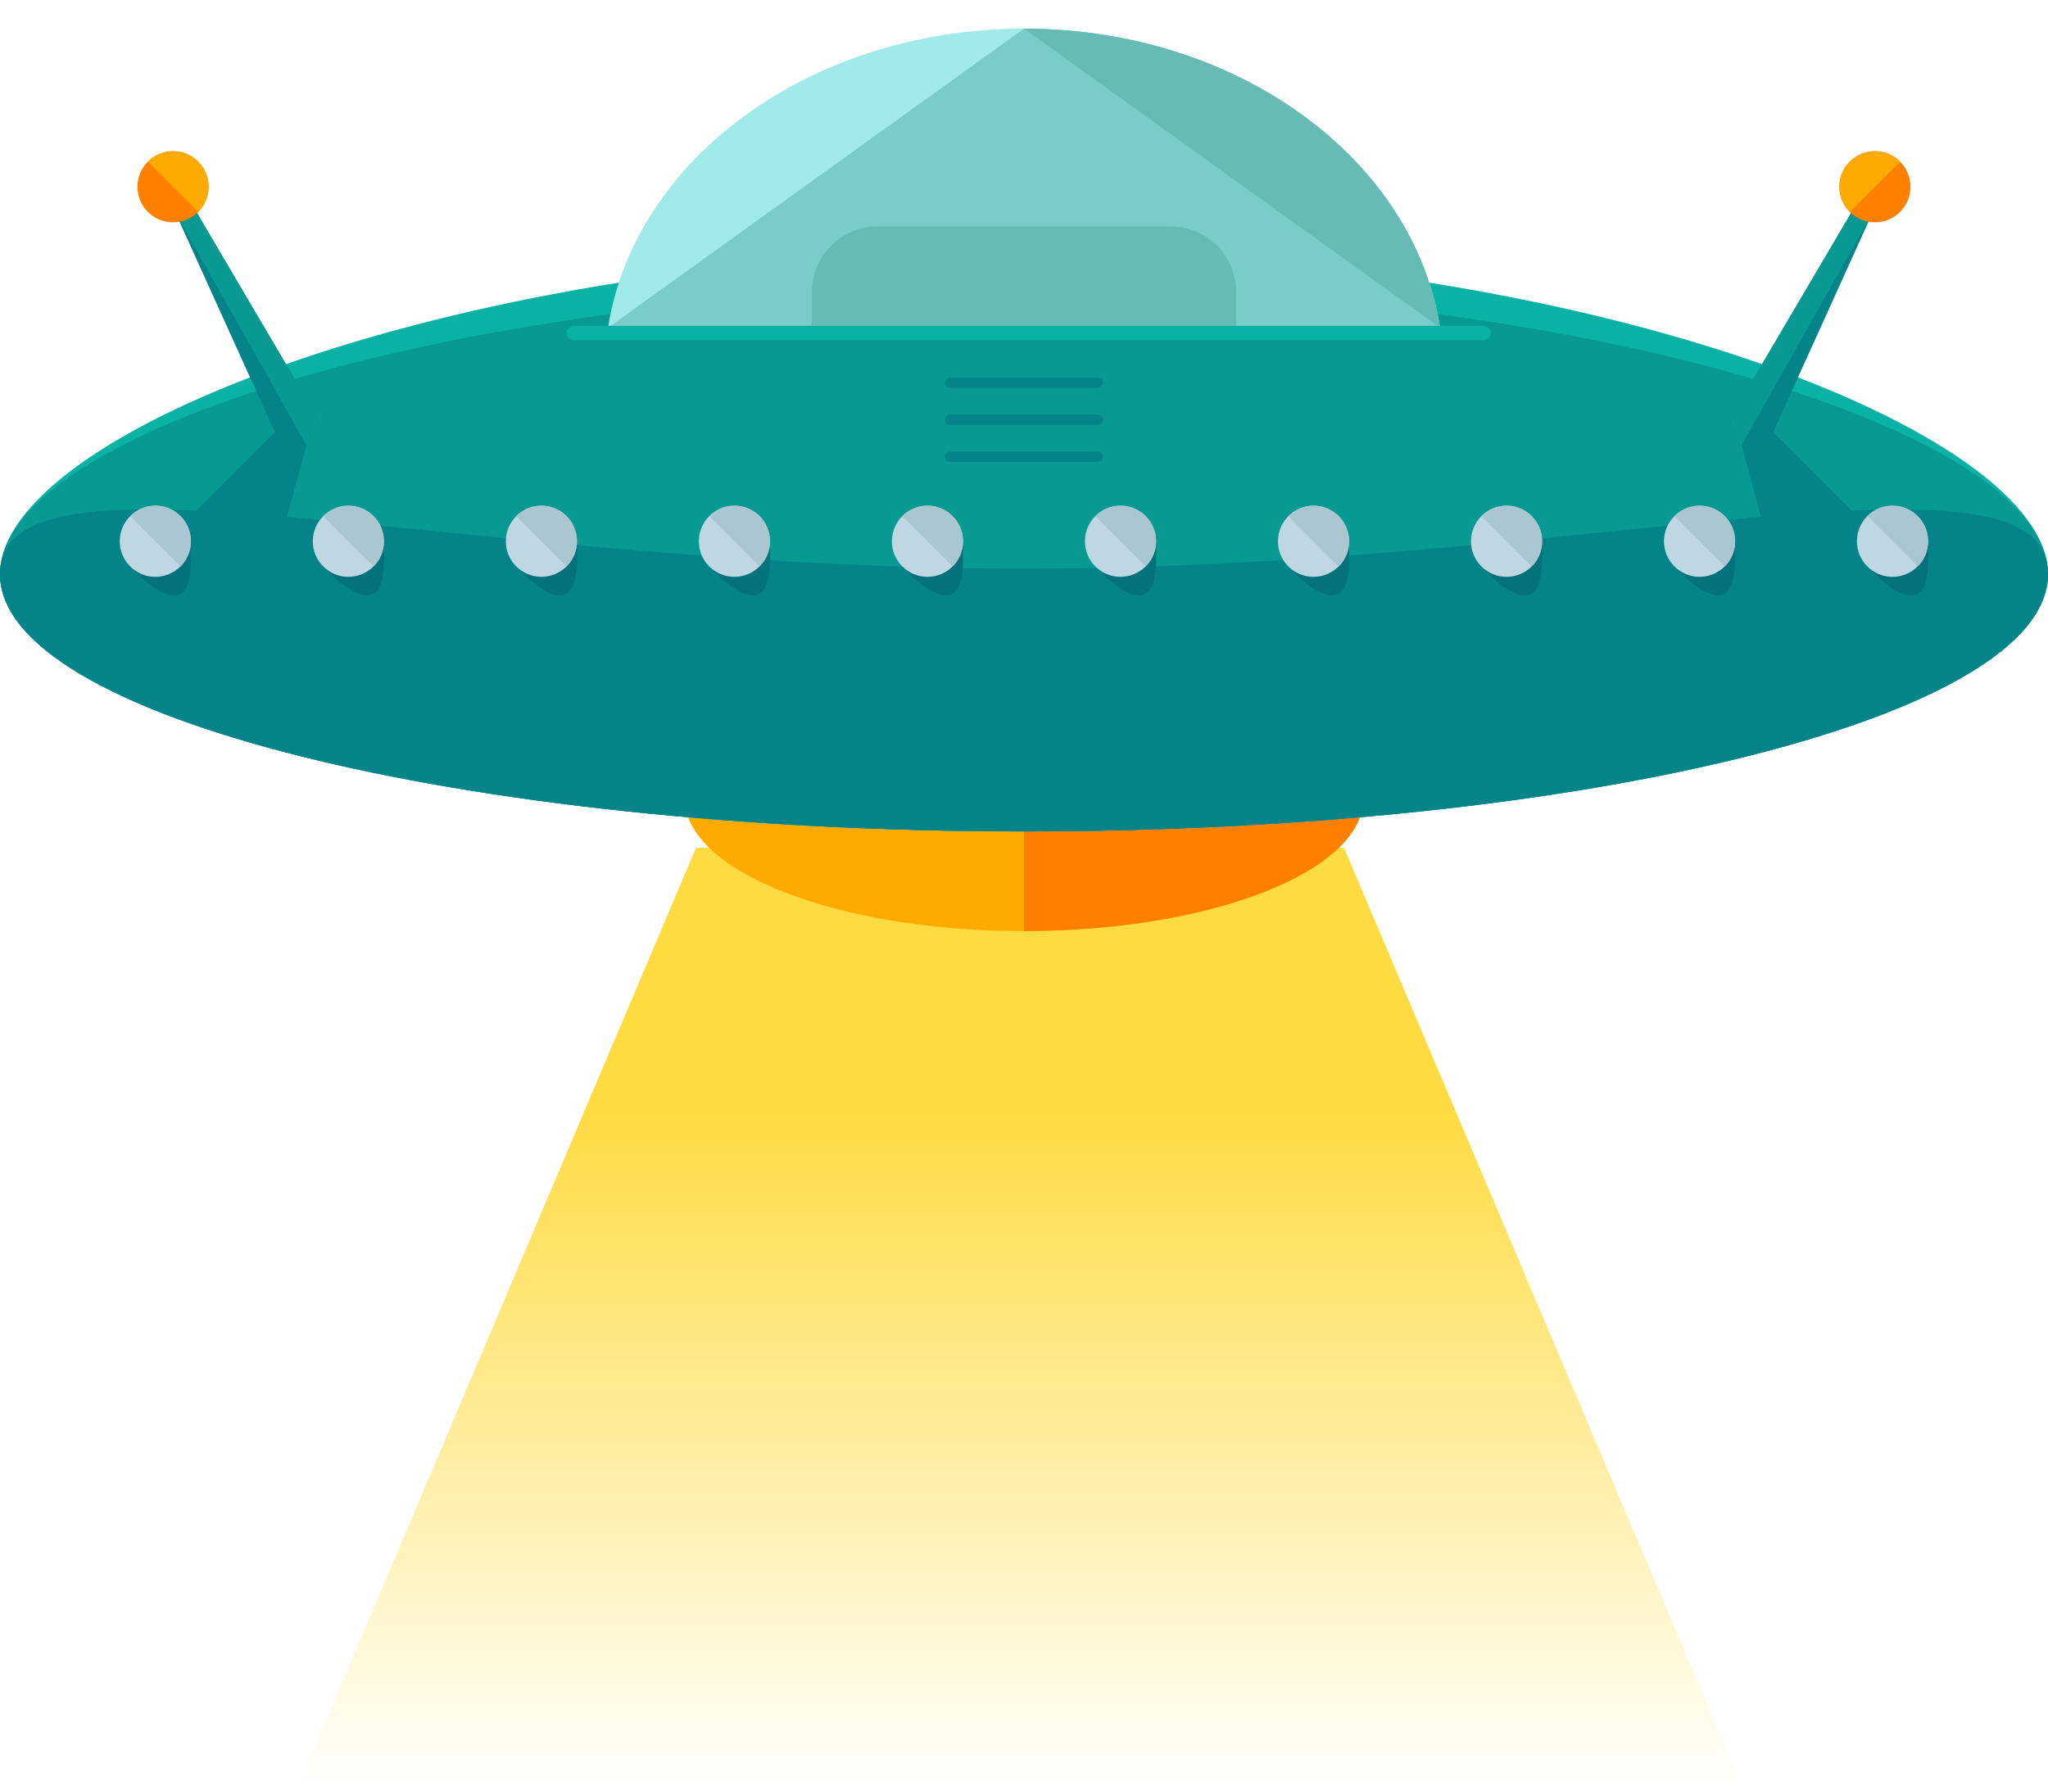 <svg width="256" height="224" viewBox="0 0 256 224" fill="none" xmlns="http://www.w3.org/2000/svg">
<g clip-path="url(#clip0)">
<path d="M87 106H168L218 224H37L87 106Z" fill="url(#paint0_linear)"/>
<path d="M128 116.416C151.439 116.416 170.44 108.955 170.44 99.752C170.44 90.549 151.439 83.088 128 83.088C104.561 83.088 85.56 90.549 85.56 99.752C85.56 108.955 104.561 116.416 128 116.416Z" fill="#FFAA00"/>
<path d="M128.003 83.076C151.448 83.076 170.439 90.528 170.439 99.732C170.439 108.937 151.447 116.396 128.003 116.396" fill="#FF7F00"/>
<path d="M256 71.78C256 89.544 198.688 103.952 128 103.952C57.308 103.952 0 89.544 0 71.78C0 54.017 57.308 31.396 128 31.396C198.688 31.401 256 54.017 256 71.78Z" fill="#09B2A5"/>
<path d="M256 71.78C256 89.544 198.688 103.952 128 103.952C57.308 103.952 0 89.544 0 71.78C0 54.016 57.308 35.928 128 35.928C198.688 35.928 256 54.016 256 71.78Z" fill="#089992"/>
<path d="M256 71.78C256 89.544 198.688 103.952 128 103.952C57.308 103.952 0 89.544 0 71.78C0 54.016 57.308 71.092 128 71.092C198.688 71.092 256 54.016 256 71.78Z" fill="#048389"/>
<path d="M180.004 40.976C176.728 19.896 154.724 3.584 128 3.584C101.288 3.584 79.28 19.896 76.004 40.976H180.004Z" fill="#A0EAEA"/>
<path d="M76.004 40.976H180.004C176.728 19.896 154.724 3.584 128 3.584" fill="#79CCC8"/>
<path d="M154.528 40.976V36.532C154.528 31.993 150.852 28.312 146.312 28.312H109.696C105.156 28.312 101.476 31.993 101.476 36.532V40.976H154.528Z" fill="#66BCB5"/>
<path d="M180.004 40.976C176.728 19.896 154.724 3.584 128 3.584Z" fill="#66BCB5"/>
<path d="M186.332 41.64C186.332 42.132 185.928 42.539 185.433 42.539H71.724C71.221 42.539 70.82 42.132 70.82 41.64C70.82 41.148 71.221 40.74 71.724 40.74H185.436C185.928 40.744 186.332 41.148 186.332 41.64Z" fill="#09B2A5"/>
<path d="M39.461 51.844C40.2 53.272 38.889 55.416 38.333 55.712C37.764 56 35.264 55.836 34.525 54.408L21.941 26.62C21.205 25.2 21.061 23.8 21.629 23.512C22.193 23.224 23.253 24.136 23.989 25.56L39.461 51.844Z" fill="#048389"/>
<path d="M21.936 26.616C21.2 25.196 21.056 23.796 21.624 23.508C22.189 23.22 23.248 24.132 23.984 25.556L39.46 51.844C40.2 53.272 38.889 55.416 38.332 55.712" fill="#089992"/>
<path d="M33.436 73.6L17.624 70.756L35.416 52.968L38.256 55.812L33.436 73.6Z" fill="#048389"/>
<path d="M21.624 27.796C24.078 27.796 26.068 25.806 26.068 23.352C26.068 20.898 24.078 18.908 21.624 18.908C19.17 18.908 17.18 20.898 17.18 23.352C17.18 25.806 19.17 27.796 21.624 27.796Z" fill="#FF7F00"/>
<path d="M18.477 20.204C20.216 18.46 23.033 18.468 24.772 20.204C26.505 21.94 26.516 24.76 24.772 26.5" fill="#FFAA00"/>
<path d="M216.54 51.844C215.804 53.272 217.112 55.416 217.672 55.712C218.24 56 220.736 55.836 221.476 54.408L234.06 26.62C234.8 25.2 234.944 23.8 234.372 23.512C233.808 23.224 232.756 24.136 232.02 25.56L216.54 51.844Z" fill="#048389"/>
<path d="M234.064 26.616C234.804 25.196 234.948 23.796 234.376 23.508C233.812 23.22 232.76 24.132 232.024 25.556L216.54 51.844C215.804 53.272 217.112 55.416 217.672 55.712" fill="#089992"/>
<path d="M222.568 73.6L238.38 70.756L220.584 52.968L217.744 55.812L222.568 73.6Z" fill="#048389"/>
<path d="M234.36 27.8C236.817 27.8 238.808 25.808 238.808 23.352C238.808 20.895 236.817 18.904 234.36 18.904C231.904 18.904 229.912 20.895 229.912 23.352C229.912 25.808 231.904 27.8 234.36 27.8Z" fill="#FF7F00"/>
<path d="M237.528 20.204C235.788 18.46 232.971 18.468 231.232 20.204C229.5 21.94 229.492 24.76 231.232 26.5" fill="#FFAA00"/>
<path d="M23.868 67.672C23.868 70.132 24.188 74.436 21.724 74.436C19.272 74.436 14.972 70.132 14.972 67.672C14.972 65.22 16.964 63.228 19.416 63.228C21.876 63.228 23.868 65.22 23.868 67.672Z" fill="#04727A"/>
<path d="M19.417 72.12C21.873 72.12 23.865 70.128 23.865 67.672C23.865 65.215 21.873 63.224 19.417 63.224C16.96 63.224 14.969 65.215 14.969 67.672C14.969 70.128 16.96 72.12 19.417 72.12Z" fill="#BFD7E2"/>
<path d="M16.268 64.532C18.015 62.78 20.82 62.788 22.563 64.523C24.3 66.267 24.307 69.08 22.563 70.819" fill="#AAC7D1"/>
<path d="M47.996 67.672C47.996 70.132 48.316 74.436 45.852 74.436C43.4 74.436 39.1 70.132 39.1 67.672C39.1 65.22 41.088 63.228 43.544 63.228C46.004 63.228 47.996 65.22 47.996 67.672Z" fill="#04727A"/>
<path d="M43.548 72.12C46.005 72.12 47.996 70.128 47.996 67.672C47.996 65.215 46.005 63.224 43.548 63.224C41.092 63.224 39.1 65.215 39.1 67.672C39.1 70.128 41.092 72.12 43.548 72.12Z" fill="#BFD7E2"/>
<path d="M40.4 64.532C42.144 62.78 44.956 62.788 46.696 64.523C48.424 66.267 48.44 69.08 46.696 70.819" fill="#AAC7D1"/>
<path d="M72.12 67.672C72.12 70.132 72.444 74.436 69.98 74.436C67.528 74.436 63.228 70.132 63.228 67.672C63.228 65.22 65.213 63.228 67.672 63.228C70.132 63.228 72.12 65.22 72.12 67.672Z" fill="#04727A"/>
<path d="M67.672 72.12C70.129 72.12 72.12 70.128 72.12 67.672C72.12 65.215 70.129 63.224 67.672 63.224C65.216 63.224 63.224 65.215 63.224 67.672C63.224 70.128 65.216 72.12 67.672 72.12Z" fill="#BFD7E2"/>
<path d="M64.528 64.532C66.268 62.78 69.084 62.788 70.82 64.523C72.556 66.267 72.564 69.08 70.82 70.819" fill="#AAC7D1"/>
<path d="M96.248 67.672C96.248 70.132 96.568 74.436 94.109 74.436C91.656 74.436 87.353 70.132 87.353 67.672C87.353 65.22 89.345 63.228 91.8 63.228C94.26 63.228 96.248 65.22 96.248 67.672Z" fill="#04727A"/>
<path d="M91.8 72.12C94.257 72.12 96.248 70.128 96.248 67.672C96.248 65.215 94.257 63.224 91.8 63.224C89.344 63.224 87.352 65.215 87.352 67.672C87.352 70.128 89.344 72.12 91.8 72.12Z" fill="#BFD7E2"/>
<path d="M88.656 64.532C90.395 62.78 93.212 62.788 94.952 64.523C96.688 66.267 96.688 69.08 94.952 70.819" fill="#AAC7D1"/>
<path d="M120.38 67.672C120.38 70.132 120.7 74.436 118.24 74.436C115.788 74.436 111.488 70.132 111.488 67.672C111.488 65.22 113.476 63.228 115.932 63.228C118.392 63.228 120.38 65.22 120.38 67.672Z" fill="#04727A"/>
<path d="M115.932 72.12C118.389 72.12 120.38 70.128 120.38 67.672C120.38 65.215 118.389 63.224 115.932 63.224C113.476 63.224 111.484 65.215 111.484 67.672C111.484 70.128 113.476 72.12 115.932 72.12Z" fill="#BFD7E2"/>
<path d="M112.784 64.532C114.524 62.78 117.34 62.788 119.08 64.523C120.812 66.267 120.82 69.08 119.08 70.819" fill="#AAC7D1"/>
<path d="M144.508 67.672C144.508 70.132 144.828 74.436 142.369 74.436C139.913 74.436 135.617 70.132 135.617 67.672C135.617 65.22 137.605 63.228 140.056 63.228C142.52 63.228 144.508 65.22 144.508 67.672Z" fill="#04727A"/>
<path d="M140.06 72.12C142.516 72.12 144.508 70.128 144.508 67.672C144.508 65.215 142.516 63.224 140.06 63.224C137.603 63.224 135.612 65.215 135.612 67.672C135.612 70.128 137.603 72.12 140.06 72.12Z" fill="#BFD7E2"/>
<path d="M136.912 64.532C138.655 62.78 141.472 62.788 143.207 64.523C144.944 66.267 144.947 69.08 143.207 70.819" fill="#AAC7D1"/>
<path d="M168.636 67.672C168.636 70.132 168.951 74.436 166.492 74.436C164.039 74.436 159.74 70.132 159.74 67.672C159.74 65.22 161.728 63.228 164.184 63.228C166.648 63.228 168.636 65.22 168.636 67.672Z" fill="#04727A"/>
<path d="M164.188 72.12C166.644 72.12 168.636 70.128 168.636 67.672C168.636 65.215 166.644 63.224 164.188 63.224C161.731 63.224 159.74 65.215 159.74 67.672C159.74 70.128 161.731 72.12 164.188 72.12Z" fill="#BFD7E2"/>
<path d="M161.04 64.532C162.784 62.78 165.6 62.788 167.336 64.523C169.072 66.267 169.08 69.08 167.336 70.819" fill="#AAC7D1"/>
<path d="M192.764 67.672C192.764 70.132 193.084 74.436 190.624 74.436C188.169 74.436 183.873 70.132 183.873 67.672C183.873 65.22 185.861 63.228 188.312 63.228C190.776 63.228 192.764 65.22 192.764 67.672Z" fill="#04727A"/>
<path d="M188.32 72.12C190.777 72.12 192.768 70.128 192.768 67.672C192.768 65.215 190.777 63.224 188.32 63.224C185.864 63.224 183.873 65.215 183.873 67.672C183.873 70.128 185.864 72.12 188.32 72.12Z" fill="#BFD7E2"/>
<path d="M185.168 64.532C186.912 62.78 189.729 62.788 191.464 64.523C193.201 66.267 193.208 69.08 191.464 70.819" fill="#AAC7D1"/>
<path d="M216.892 67.672C216.892 70.132 217.212 74.436 214.752 74.436C212.3 74.436 208 70.132 208 67.672C208 65.22 209.992 63.228 212.444 63.228C214.908 63.228 216.892 65.22 216.892 67.672Z" fill="#04727A"/>
<path d="M212.444 72.12C214.901 72.12 216.892 70.128 216.892 67.672C216.892 65.215 214.901 63.224 212.444 63.224C209.988 63.224 207.996 65.215 207.996 67.672C207.996 70.128 209.988 72.12 212.444 72.12Z" fill="#BFD7E2"/>
<path d="M209.296 64.532C211.04 62.78 213.852 62.788 215.592 64.523C217.328 66.267 217.336 69.08 215.592 70.819" fill="#AAC7D1"/>
<path d="M241.024 67.672C241.024 70.132 241.344 74.436 238.876 74.436C236.424 74.436 232.124 70.132 232.124 67.672C232.124 65.22 234.116 63.228 236.568 63.228C239.032 63.228 241.024 65.22 241.024 67.672Z" fill="#04727A"/>
<path d="M236.56 72.12C239.016 72.12 241.008 70.128 241.008 67.672C241.008 65.215 239.016 63.224 236.56 63.224C234.103 63.224 232.112 65.215 232.112 67.672C232.112 70.128 234.103 72.12 236.56 72.12Z" fill="#BFD7E2"/>
<path d="M233.42 64.532C235.168 62.78 237.98 62.788 239.72 64.523C241.452 66.267 241.464 69.08 239.72 70.819" fill="#AAC7D1"/>
<path d="M137.884 47.868C137.884 48.22 137.596 48.508 137.244 48.508H118.76C118.408 48.508 118.12 48.22 118.12 47.868C118.12 47.508 118.408 47.228 118.76 47.228H137.244C137.592 47.228 137.884 47.508 137.884 47.868Z" fill="#048389"/>
<path d="M137.884 52.485C137.884 52.845 137.596 53.124 137.244 53.124H118.76C118.408 53.124 118.12 52.845 118.12 52.485C118.12 52.133 118.408 51.845 118.76 51.845H137.244C137.592 51.844 137.884 52.133 137.884 52.485Z" fill="#048389"/>
<path d="M137.884 57.108C137.884 57.46 137.596 57.748 137.244 57.748H118.76C118.408 57.748 118.12 57.46 118.12 57.108C118.12 56.748 118.408 56.46 118.76 56.46H137.244C137.592 56.46 137.884 56.748 137.884 57.108Z" fill="#048389"/>
</g>
<defs>
<linearGradient id="paint0_linear" x1="128" y1="138.418" x2="128" y2="224" gradientUnits="userSpaceOnUse">
<stop stop-color="#FEDB41"/>
<stop offset="1" stop-color="#FEDB41" stop-opacity="0"/>
</linearGradient>
<clipPath id="clip0">
<rect width="256" height="224" fill="white"/>
</clipPath>
</defs>
</svg>
